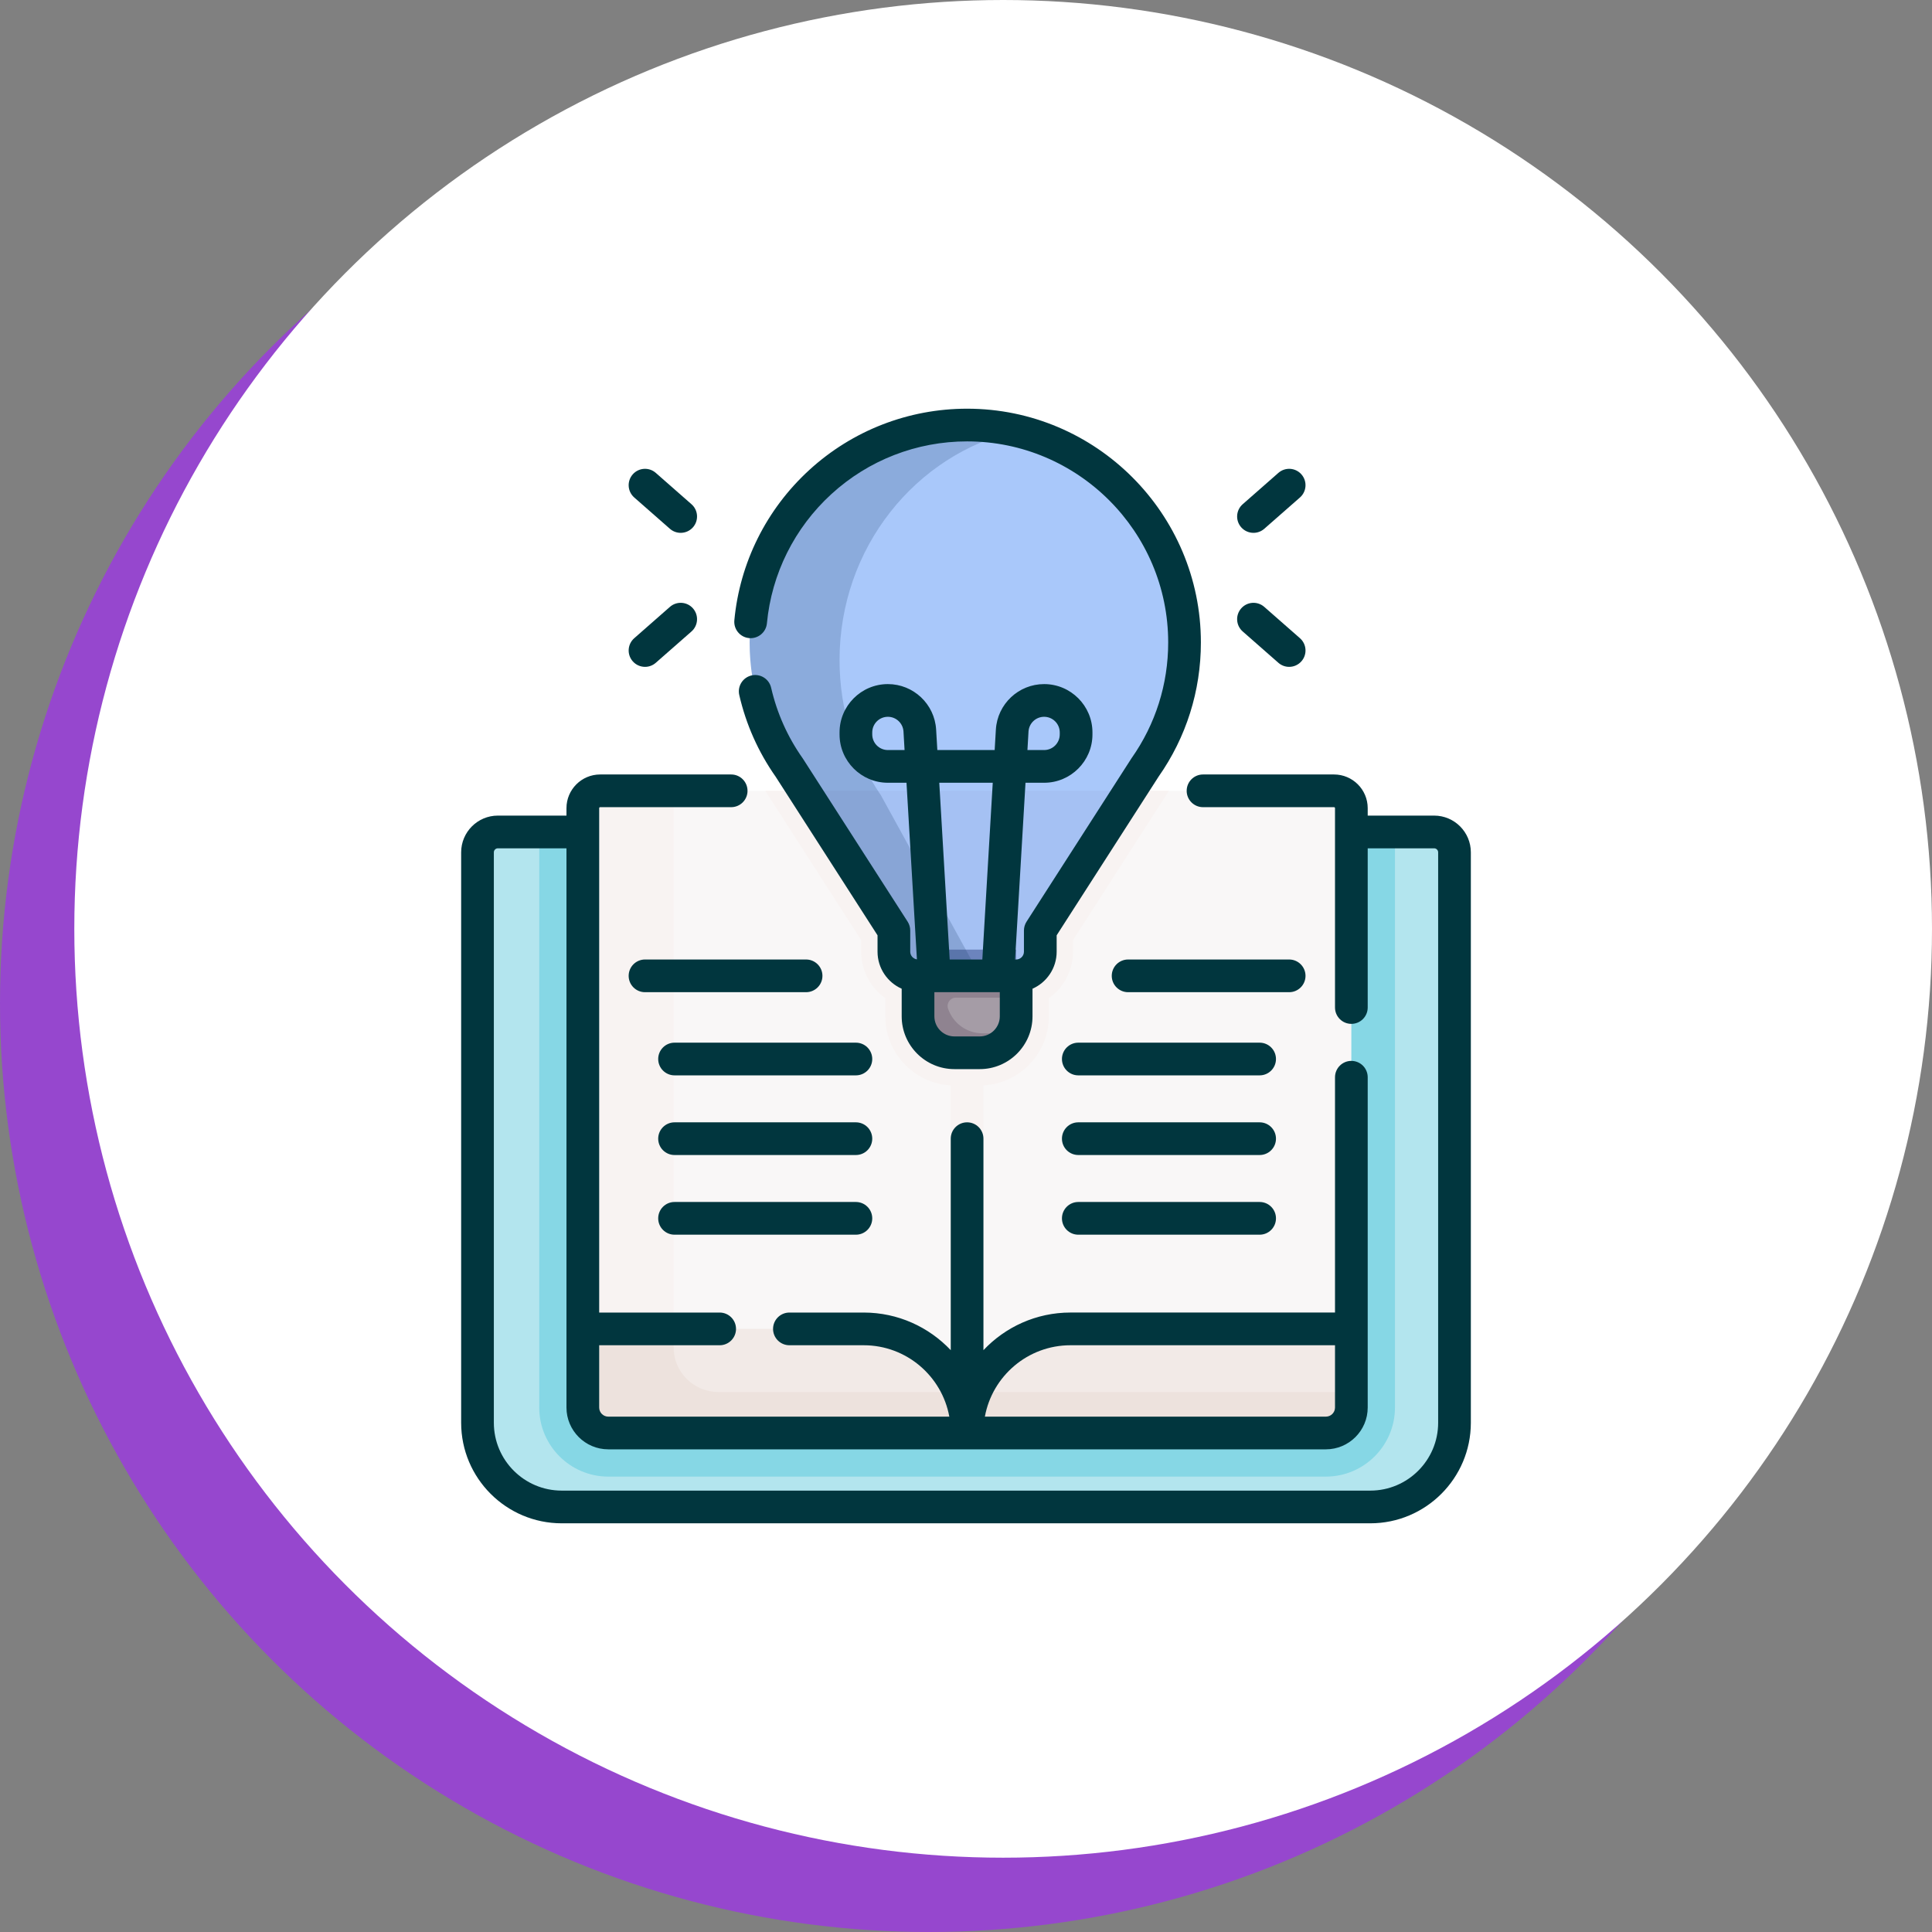 <svg width="105" height="105" viewBox="0 0 104 104" fill="none" xmlns="http://www.w3.org/2000/svg">
<rect x="0" y="0" width="104" height="104" fill="#808080" stroke="none"/>
<circle cx="50" cy="54" r="50" fill="#9647CE"/>
<circle cx="54" cy="50" r="50" fill="white"/>
<g clip-path="url(#clip0)">
<path d="M77.2 44.785C77.805 44.785 78.296 45.275 78.296 45.88V76.587C78.296 79.09 76.266 81.12 73.763 81.12H30.237C27.734 81.12 25.704 79.09 25.704 76.587V45.88C25.704 45.275 26.195 44.785 26.8 44.785H77.2Z" fill="#B3E5EE"/>
<path d="M29.027 44.785V75.767C29.027 77.817 30.695 79.486 32.745 79.486H71.373C73.423 79.486 75.091 77.817 75.091 75.767V44.785H29.027Z" fill="#86D7E5"/>
<path d="M71.812 42.57H32.306C31.791 42.57 31.374 42.988 31.374 43.503V71.535L44.105 76.185L52.059 77.1L71.122 73.659L72.743 71.535V43.503C72.743 42.988 72.327 42.57 71.812 42.57Z" fill="#F9F7F7"/>
<path d="M51.178 42.57H52.939V77.139H51.178V42.57Z" fill="#F8F3F2"/>
<path d="M41.195 42.57L46.358 50.607V51.23C46.358 52.262 46.872 53.176 47.657 53.731V54.711C47.657 56.763 49.327 58.432 51.378 58.432H52.74C54.791 58.432 56.46 56.763 56.46 54.711V53.731C57.246 53.176 57.76 52.262 57.76 51.23V50.607L62.922 42.57H41.195Z" fill="#F8F3F2"/>
<path d="M36.26 72.524V42.57H32.306C31.791 42.57 31.374 42.988 31.374 43.503V71.535L36.418 73.378C36.317 73.112 36.26 72.825 36.26 72.524Z" fill="#F8F3F2"/>
<path d="M52.059 77.1V77.139H32.745C31.988 77.139 31.374 76.525 31.374 75.767V71.535H46.494C49.567 71.535 52.059 74.026 52.059 77.1Z" fill="#F2EAE7"/>
<path d="M72.743 71.535V75.767C72.743 76.525 72.13 77.139 71.373 77.139H52.059V77.1C52.059 74.026 54.55 71.535 57.624 71.535H72.743Z" fill="#F2EAE7"/>
<path d="M54.7 51.122H49.418V54.711C49.418 55.794 50.295 56.671 51.378 56.671H52.74C53.822 56.671 54.7 55.794 54.7 54.711V51.122Z" fill="#A59CA6"/>
<path d="M54.7 51.122H50.929H50.482H49.418V54.711C49.418 55.794 50.295 56.671 51.378 56.671H52.74C53.498 56.671 54.155 56.239 54.481 55.609C54.405 55.618 54.329 55.624 54.251 55.624H52.889C52.028 55.624 51.297 55.068 51.034 54.296C50.936 54.005 51.151 53.703 51.458 53.703H54.7V51.122H54.7Z" fill="#8F8390"/>
<path opacity="0.45" d="M63.764 34.585C63.764 28.121 58.523 22.88 52.059 22.88C45.594 22.88 40.353 28.12 40.353 34.585C40.353 37.093 41.142 39.416 42.486 41.322L48.118 50.09V51.23C48.118 51.948 48.7 52.53 49.418 52.53H54.7C55.417 52.53 55.999 51.948 55.999 51.23V50.09L61.632 41.322C62.975 39.417 63.764 37.093 63.764 34.585Z" fill="#4286F4"/>
<path opacity="0.2" d="M47.422 42.815C46.018 40.756 45.193 38.244 45.193 35.533C45.193 29.502 49.273 24.457 54.736 23.188C53.876 22.987 52.98 22.88 52.059 22.88C45.594 22.88 40.353 28.121 40.353 34.585C40.353 37.093 41.143 39.417 42.486 41.322L48.118 50.09V51.23C48.118 51.948 48.7 52.53 49.418 52.53H52.763L47.422 42.815Z" fill="#183965"/>
<path d="M52.497 74.932C52.215 75.598 52.059 76.331 52.059 77.1V77.139H71.373C72.129 77.139 72.743 76.525 72.743 75.767V74.932H52.497V74.932Z" fill="#EDE2DD"/>
<path d="M38.667 74.932C37.338 74.932 36.26 73.854 36.26 72.524V71.535H31.374V75.767C31.374 76.525 31.988 77.139 32.745 77.139H52.059V77.1C52.059 76.331 51.903 75.598 51.62 74.932H38.667Z" fill="#EDE2DD"/>
<path d="M77.2 43.904H73.624V43.503C73.624 42.503 72.811 41.69 71.811 41.69H64.759C64.273 41.69 63.879 42.084 63.879 42.57C63.879 43.056 64.273 43.45 64.759 43.45H71.811C71.84 43.45 71.864 43.474 71.864 43.503V54.234C71.864 54.721 72.258 55.115 72.744 55.115C73.23 55.115 73.624 54.721 73.624 54.234V45.665H77.2C77.319 45.665 77.416 45.762 77.416 45.881V76.587C77.416 78.601 75.777 80.24 73.763 80.24H30.237C28.223 80.24 26.584 78.601 26.584 76.587V45.881C26.584 45.762 26.681 45.665 26.8 45.665H30.493V75.767C30.493 77.008 31.503 78.018 32.744 78.018H71.373C72.614 78.018 73.624 77.009 73.624 75.767V57.989C73.624 57.502 73.23 57.108 72.744 57.108C72.258 57.108 71.864 57.502 71.864 57.989V70.654H57.624C55.779 70.654 54.115 71.434 52.939 72.68V61.295C52.939 60.809 52.545 60.415 52.059 60.415C51.573 60.415 51.179 60.809 51.179 61.295V72.68C50.003 71.435 48.338 70.655 46.494 70.655H42.494C42.008 70.655 41.614 71.049 41.614 71.535C41.614 72.021 42.008 72.415 42.494 72.415H46.494C48.79 72.415 50.704 74.075 51.102 76.258H32.744C32.474 76.258 32.254 76.038 32.254 75.767V72.415H38.74C39.226 72.415 39.62 72.021 39.62 71.535C39.62 71.049 39.226 70.655 38.74 70.655H32.254V43.503C32.254 43.474 32.277 43.45 32.306 43.45H39.359C39.845 43.45 40.239 43.056 40.239 42.57C40.239 42.084 39.845 41.69 39.359 41.69H32.306C31.307 41.69 30.493 42.503 30.493 43.503V43.904H26.8C25.71 43.904 24.824 44.791 24.824 45.881V76.587C24.824 79.572 27.252 82 30.237 82H73.763C76.748 82 79.176 79.572 79.176 76.587V45.881C79.176 44.791 78.29 43.904 77.2 43.904ZM57.624 72.415H71.864V75.767C71.864 76.038 71.644 76.258 71.373 76.258H53.016C53.414 74.075 55.328 72.415 57.624 72.415Z" fill="#01363E"/>
<path d="M40.324 34.349C40.807 34.394 41.237 34.039 41.283 33.556C41.535 30.887 42.767 28.415 44.754 26.597C46.752 24.768 49.347 23.76 52.059 23.76C58.028 23.76 62.884 28.616 62.884 34.585C62.884 36.831 62.202 38.985 60.912 40.814C60.905 40.825 60.898 40.835 60.891 40.846L55.259 49.614C55.168 49.756 55.119 49.921 55.119 50.09V51.23C55.119 51.462 54.931 51.65 54.7 51.65H54.642L55.203 42.136H56.206C57.64 42.136 58.807 40.968 58.807 39.534V39.427C58.807 37.992 57.64 36.825 56.206 36.825C54.83 36.825 53.689 37.901 53.608 39.274L53.543 40.375H50.457L50.392 39.274C50.311 37.901 49.17 36.825 47.794 36.825C46.36 36.825 45.193 37.992 45.193 39.427V39.534C45.193 40.968 46.36 42.136 47.794 42.136H48.797L49.358 51.644C49.155 51.614 48.998 51.441 48.998 51.23V50.09C48.998 49.921 48.95 49.756 48.859 49.614L43.226 40.846C43.219 40.835 43.212 40.825 43.205 40.814C42.395 39.666 41.825 38.389 41.51 37.02C41.401 36.546 40.928 36.25 40.455 36.359C39.982 36.468 39.686 36.94 39.795 37.414C40.16 39.001 40.819 40.48 41.755 41.813L47.238 50.348V51.23C47.238 52.119 47.773 52.884 48.538 53.223V54.711C48.538 56.277 49.812 57.551 51.378 57.551H52.74C54.306 57.551 55.58 56.277 55.58 54.711V53.223C56.345 52.884 56.88 52.119 56.88 51.23V50.348L62.363 41.813C63.855 39.688 64.644 37.19 64.644 34.585C64.644 27.646 58.998 22 52.059 22C48.906 22 45.889 23.172 43.565 25.299C41.256 27.412 39.823 30.286 39.53 33.39C39.485 33.874 39.84 34.304 40.324 34.349ZM55.365 39.377C55.392 38.933 55.761 38.585 56.206 38.585C56.67 38.585 57.047 38.963 57.047 39.427V39.533C57.047 39.998 56.67 40.375 56.206 40.375H55.307L55.365 39.377ZM47.794 40.375C47.33 40.375 46.953 39.998 46.953 39.533V39.427C46.953 38.963 47.33 38.585 47.794 38.585C48.239 38.585 48.608 38.933 48.635 39.377L48.693 40.375H47.794ZM53.44 42.135L52.879 51.65H51.121L50.561 42.135H53.44ZM53.819 54.711C53.819 55.307 53.335 55.791 52.739 55.791H51.378C50.782 55.791 50.298 55.307 50.298 54.711V53.41H53.819V54.711H53.819Z" fill="#01363E"/>
<path d="M67.476 28.683C67.682 28.683 67.889 28.611 68.056 28.465L69.977 26.779C70.342 26.458 70.378 25.902 70.057 25.536C69.737 25.171 69.18 25.135 68.815 25.456L66.895 27.142C66.529 27.462 66.493 28.019 66.814 28.384C66.988 28.582 67.231 28.683 67.476 28.683Z" fill="#01363E"/>
<path d="M66.895 33.992L68.815 35.678C68.982 35.825 69.189 35.897 69.396 35.897C69.64 35.897 69.883 35.795 70.057 35.597C70.378 35.232 70.342 34.676 69.977 34.355L68.056 32.669C67.691 32.348 67.135 32.384 66.814 32.75C66.493 33.115 66.529 33.671 66.895 33.992Z" fill="#01363E"/>
<path d="M34.141 26.779L36.061 28.465C36.228 28.611 36.435 28.683 36.641 28.683C36.886 28.683 37.129 28.582 37.303 28.384C37.624 28.019 37.588 27.462 37.222 27.142L35.302 25.456C34.937 25.135 34.381 25.171 34.06 25.536C33.739 25.902 33.775 26.458 34.141 26.779Z" fill="#01363E"/>
<path d="M34.722 35.897C34.928 35.897 35.135 35.825 35.302 35.678L37.223 33.992C37.588 33.671 37.624 33.115 37.303 32.749C36.983 32.384 36.426 32.348 36.061 32.669L34.141 34.355C33.776 34.676 33.739 35.232 34.06 35.597C34.234 35.795 34.477 35.897 34.722 35.897Z" fill="#01363E"/>
<path d="M44.272 52.53C44.272 52.044 43.877 51.65 43.391 51.65H34.721C34.235 51.65 33.841 52.044 33.841 52.53C33.841 53.016 34.235 53.41 34.721 53.41H43.391C43.877 53.41 44.272 53.016 44.272 52.53Z" fill="#01363E"/>
<path d="M46.073 56.127H36.311C35.825 56.127 35.431 56.521 35.431 57.007C35.431 57.493 35.825 57.887 36.311 57.887H46.073C46.559 57.887 46.953 57.493 46.953 57.007C46.953 56.521 46.559 56.127 46.073 56.127Z" fill="#01363E"/>
<path d="M46.073 60.415H36.311C35.825 60.415 35.431 60.809 35.431 61.295C35.431 61.781 35.825 62.175 36.311 62.175H46.073C46.559 62.175 46.953 61.781 46.953 61.295C46.953 60.809 46.559 60.415 46.073 60.415Z" fill="#01363E"/>
<path d="M46.073 64.703H36.311C35.825 64.703 35.431 65.097 35.431 65.584C35.431 66.07 35.825 66.464 36.311 66.464H46.073C46.559 66.464 46.953 66.07 46.953 65.584C46.953 65.097 46.559 64.703 46.073 64.703Z" fill="#01363E"/>
<path d="M70.276 52.53C70.276 52.044 69.882 51.65 69.396 51.65H60.726C60.24 51.65 59.846 52.044 59.846 52.53C59.846 53.016 60.24 53.41 60.726 53.41H69.396C69.882 53.41 70.276 53.016 70.276 52.53Z" fill="#01363E"/>
<path d="M67.806 56.127H58.045C57.559 56.127 57.165 56.521 57.165 57.007C57.165 57.493 57.559 57.887 58.045 57.887H67.806C68.292 57.887 68.686 57.493 68.686 57.007C68.686 56.521 68.292 56.127 67.806 56.127Z" fill="#01363E"/>
<path d="M67.806 60.415H58.045C57.559 60.415 57.165 60.809 57.165 61.295C57.165 61.781 57.559 62.175 58.045 62.175H67.806C68.292 62.175 68.686 61.781 68.686 61.295C68.686 60.809 68.292 60.415 67.806 60.415Z" fill="#01363E"/>
<path d="M67.806 64.703H58.045C57.559 64.703 57.165 65.097 57.165 65.584C57.165 66.07 57.559 66.464 58.045 66.464H67.806C68.292 66.464 68.686 66.07 68.686 65.584C68.686 65.097 68.292 64.703 67.806 64.703Z" fill="#01363E"/>
</g>
<defs>
<clipPath id="clip0">
<rect width="60" height="60" fill="white" transform="translate(22 22)"/>
</clipPath>
</defs>
</svg>
